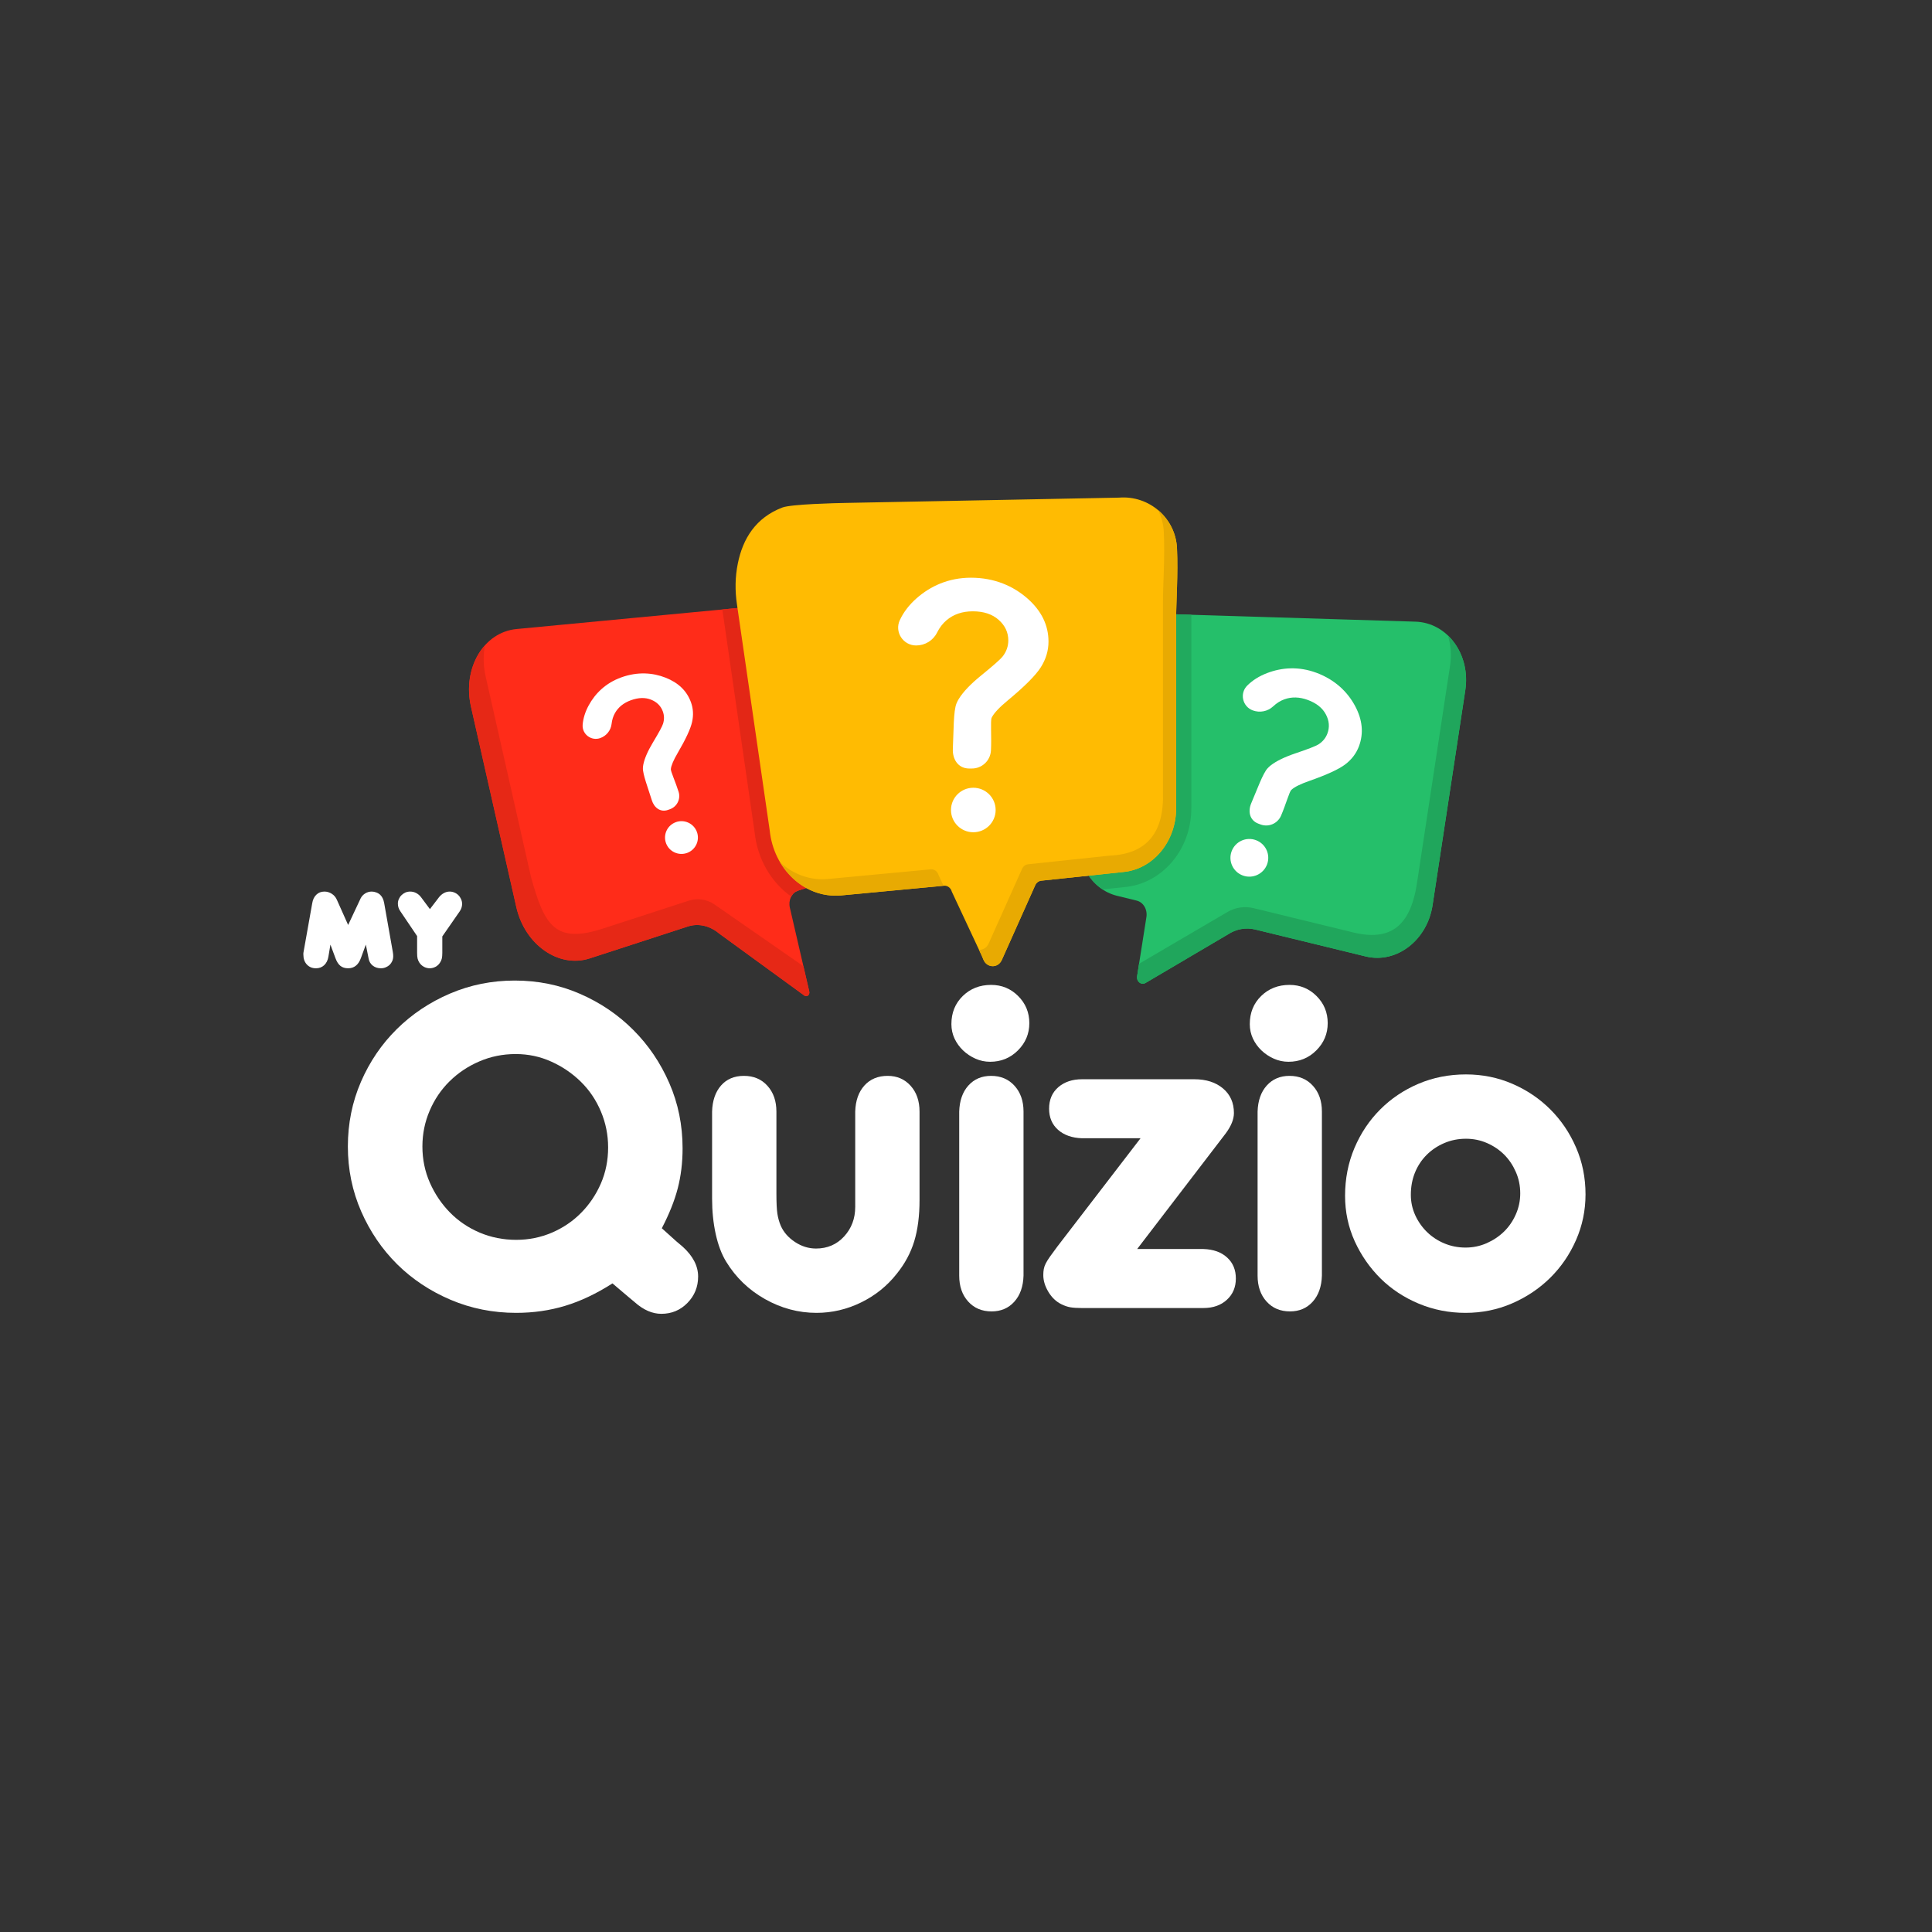 <svg xmlns="http://www.w3.org/2000/svg" xmlns:xlink="http://www.w3.org/1999/xlink" width="500" zoomAndPan="magnify" viewBox="0 0 375 375" height="500" preserveAspectRatio="xMidYMid meet" version="1.0"><rect x="0" y="0" width="375" height="375" fill="#333333" stroke="none"/><defs><g/><clipPath id="9a612222f1"><path d="M 91 117 L 165 117 L 165 193.613 L 91 193.613 Z M 91 117 " clip-rule="nonzero"/></clipPath><clipPath id="3568fb32f6"><path d="M 91 125 L 158 125 L 158 193.613 L 91 193.613 Z M 91 125 " clip-rule="nonzero"/></clipPath><clipPath id="02646d037a"><path d="M 142 96.113 L 229 96.113 L 229 188 L 142 188 Z M 142 96.113 " clip-rule="nonzero"/></clipPath></defs><g clip-path="url(#9a612222f1)"><path fill="#ff2c19" d="M 146.215 117.727 L 100.273 122.094 C 93.855 122.703 89.73 129.715 91.414 137.156 L 100.219 176.07 C 101.875 183.391 108.449 187.98 114.469 186.023 L 133.523 179.828 C 135.543 179.172 137.777 179.676 139.574 181.188 L 156.113 193.23 C 156.629 193.605 157.23 193.105 157.074 192.434 L 153.316 176.199 C 152.977 174.727 153.652 173.285 154.863 172.891 L 158.371 171.75 C 163.055 170.227 165.66 164.652 164.344 158.965 L 156.863 126.652 C 155.582 121.117 150.996 117.27 146.215 117.727 " fill-opacity="1" fill-rule="nonzero"/></g><g clip-path="url(#3568fb32f6)"><path fill="#e62816" d="M 157.074 192.434 L 155.941 187.535 L 138.68 175.555 C 137.223 174.543 135.371 174.273 133.684 174.82 L 117.312 180.145 C 107.785 183.301 105.695 179.75 103.059 170.191 L 94.258 131.277 C 93.785 129.188 93.77 127.137 94.133 125.246 C 91.559 128.105 90.371 132.551 91.414 137.156 L 100.219 176.07 C 101.875 183.391 108.449 187.98 114.469 186.023 L 133.523 179.828 C 135.539 179.172 137.777 179.676 139.574 181.188 L 156.113 193.23 C 156.629 193.605 157.23 193.105 157.074 192.434 " fill-opacity="1" fill-rule="nonzero"/></g><path fill="#25bf6a" d="M 274.73 120.664 L 225.109 119.137 C 220.055 118.98 215.559 123.109 214.676 128.723 L 209.512 161.48 C 208.605 167.246 211.801 172.656 216.844 173.883 L 220.621 174.805 C 221.926 175.125 222.75 176.523 222.516 178.016 L 220.711 189.469 C 220.547 190.512 221.5 191.281 222.348 190.793 L 238.344 181.367 C 239.934 180.328 241.809 179.973 243.594 180.406 L 265.094 185.648 C 271.043 187.098 277.023 182.512 278.059 175.703 L 284.414 133.969 C 285.465 127.051 280.961 120.855 274.73 120.664 " fill-opacity="1" fill-rule="nonzero"/><path fill="#20a65c" d="M 281.027 123.332 C 281.598 125.125 281.777 127.121 281.461 129.184 L 275.109 170.918 C 273.926 179.504 270.176 182.992 262.145 180.859 L 243.309 176.27 C 241.598 175.852 239.793 176.117 238.273 177.004 L 221.09 187.07 L 220.711 189.469 C 220.547 190.512 221.5 191.281 222.348 190.793 L 238.344 181.367 C 239.934 180.328 241.809 179.973 243.594 180.406 L 265.094 185.648 C 271.043 187.098 277.023 182.512 278.059 175.703 L 284.414 133.969 C 285.055 129.758 283.637 125.816 281.027 123.332 " fill-opacity="1" fill-rule="nonzero"/><path fill="#e3e3e3" d="M 153.57 174.016 C 153.855 173.48 154.301 173.074 154.863 172.891 L 154.887 172.883 C 154.176 173.148 153.934 173.449 153.57 174.016 M 155.371 172.727 L 155.379 172.723 L 155.371 172.723 C 155.371 172.723 155.371 172.727 155.371 172.727 M 156.492 172.359 L 158.371 171.75 C 163.055 170.227 165.66 164.652 164.344 158.965 L 156.863 126.652 C 155.891 122.449 153.016 119.223 149.594 118.109 L 223.98 119.172 C 219.398 119.609 215.492 123.531 214.676 128.723 L 209.512 161.48 C 209.02 164.621 209.742 167.652 211.316 169.961 L 156.492 172.359 M 213.156 172.008 C 212.496 171.457 211.91 170.82 211.418 170.109 C 211.918 170.82 212.504 171.461 213.156 172.008 M 231.246 119.324 L 228.297 119.234 L 231.246 119.324 M 140.207 118.297 L 143.145 118.016 L 140.207 118.297 " fill-opacity="1" fill-rule="nonzero"/><path fill="#e32716" d="M 153.57 174.016 C 149.73 171.301 147.023 166.812 146.469 161.531 L 140.207 118.297 L 143.145 118.016 L 149.594 118.109 C 153.016 119.223 155.891 122.449 156.863 126.652 L 164.344 158.965 C 165.66 164.652 163.055 170.227 158.371 171.75 L 156.492 172.359 L 156.48 172.359 L 155.379 172.723 L 155.371 172.727 C 155.188 172.777 155.027 172.828 154.887 172.883 L 154.863 172.891 C 154.301 173.074 153.855 173.48 153.57 174.016 " fill-opacity="1" fill-rule="nonzero"/><path fill="#21aa5e" d="M 213.996 172.637 L 213.785 172.488 C 213.57 172.336 213.359 172.176 213.156 172.008 C 212.504 171.461 211.918 170.82 211.418 170.109 C 211.383 170.062 211.352 170.012 211.316 169.961 C 209.742 167.652 209.02 164.621 209.512 161.48 L 214.676 128.723 C 215.492 123.531 219.398 119.609 223.98 119.172 L 228.297 119.234 L 231.246 119.324 C 231.242 119.543 231.238 119.754 231.238 119.949 L 231.238 156.875 C 231.238 160.707 229.938 164.375 227.566 167.207 C 225.137 170.109 221.816 171.879 218.211 172.188 L 213.996 172.637 " fill-opacity="1" fill-rule="nonzero"/><g clip-path="url(#02646d037a)"><path fill="#ffbb02" d="M 228.453 106.422 C 228.184 100.566 223.059 96.117 217.195 96.59 L 164.105 97.617 C 162.27 97.652 153.582 97.852 151.871 98.504 C 146.668 100.484 144.188 104.566 143.215 109.355 C 142.68 111.965 142.648 114.648 143.039 117.281 L 149.398 161.168 C 150.164 168.695 156.184 174.387 163.176 173.809 L 183.227 171.918 C 183.914 171.859 184.547 172.34 184.746 173.074 L 190.574 185.531 C 190.684 185.766 190.773 186.004 190.871 186.242 C 191.531 187.898 193.703 188.012 194.461 186.312 L 200.93 171.84 C 201.156 171.332 201.602 170.992 202.109 170.941 L 217.93 169.262 C 223.773 168.777 228.289 163.375 228.289 156.875 L 228.289 119.949 C 228.289 116.898 228.684 111.387 228.453 106.422 " fill-opacity="1" fill-rule="nonzero"/></g><path fill="#e8aa02" d="M 182.188 169.891 C 181.988 169.156 181.355 168.676 180.668 168.734 L 160.613 170.621 C 157.129 170.914 153.883 169.641 151.41 167.359 C 153.887 171.559 158.293 174.211 163.176 173.809 L 183.141 171.926 L 182.188 169.891 " fill-opacity="1" fill-rule="nonzero"/><path fill="#e8aa02" d="M 228.453 106.422 C 228.316 103.418 226.898 100.781 224.762 98.996 C 225.422 100.27 225.824 101.703 225.895 103.234 C 226.125 108.203 225.73 113.715 225.73 116.766 L 225.73 153.691 C 226.004 161.766 222.48 165.766 215.371 166.078 L 199.551 167.754 C 199.043 167.809 198.598 168.148 198.375 168.656 L 191.902 183.125 C 191.516 183.996 190.758 184.391 190.02 184.348 L 190.574 185.531 C 190.684 185.766 190.773 186.004 190.871 186.242 C 191.531 187.898 193.703 188.012 194.461 186.312 L 200.93 171.84 C 201.156 171.332 201.602 170.992 202.109 170.941 L 217.93 169.262 C 223.773 168.777 228.289 163.375 228.289 156.875 L 228.289 119.949 C 228.289 116.898 228.684 111.387 228.453 106.422 " fill-opacity="1" fill-rule="nonzero"/><path fill="#ffffff" d="M 199.441 116.176 C 196.727 113.785 193.059 112.133 188.465 112.133 C 184.098 112.133 180.586 113.77 177.902 116.133 C 176.465 117.398 175.383 118.809 174.656 120.363 C 173.582 122.656 175.285 125.285 177.824 125.285 C 179.535 125.285 181.113 124.328 181.875 122.801 C 182.367 121.816 182.98 121.016 183.723 120.387 C 185.09 119.234 186.789 118.656 188.82 118.656 C 190.926 118.656 192.602 119.211 193.844 120.316 C 195.09 121.422 195.711 122.754 195.711 124.301 C 195.711 125.418 195.359 126.441 194.656 127.367 C 194.203 127.953 192.805 129.191 190.473 131.082 C 188.402 132.758 186.945 134.285 186.098 135.664 C 185.93 135.938 185.789 136.219 185.664 136.512 C 185.039 137.984 185.109 142.059 184.949 145.305 C 184.844 147.387 185.977 149.137 188.066 149.168 L 188.594 149.168 C 190.586 149.195 192.242 147.645 192.344 145.66 C 192.48 142.961 192.215 139.859 192.48 139.309 C 192.887 138.457 193.934 137.332 195.625 135.934 C 198.891 133.227 201.02 131.09 202.016 129.523 C 203.012 127.953 203.512 126.289 203.512 124.531 C 203.512 121.352 202.152 118.57 199.441 116.176 " fill-opacity="1" fill-rule="nonzero"/><path fill="#ffffff" d="M 184.586 157.223 C 184.586 154.836 186.527 152.902 188.918 152.902 L 188.922 152.902 C 191.312 152.902 193.254 154.836 193.254 157.223 C 193.254 159.605 191.312 161.539 188.922 161.539 L 188.918 161.539 C 186.527 161.539 184.586 159.605 184.586 157.223 " fill-opacity="1" fill-rule="nonzero"/><path fill="#ffffff" d="M 263.016 137.02 C 261.57 134.32 259.148 131.934 255.504 130.582 C 252.039 129.297 248.766 129.562 245.934 130.648 C 244.418 131.227 243.145 132.027 242.105 133.051 C 240.57 134.555 241.145 137.141 243.16 137.887 C 244.52 138.391 246.055 138.098 247.113 137.109 C 247.793 136.473 248.52 136.016 249.293 135.738 C 250.723 135.223 252.238 135.266 253.852 135.863 C 255.523 136.484 256.691 137.414 257.348 138.66 C 258.008 139.902 258.109 141.141 257.648 142.371 C 257.316 143.258 256.734 143.965 255.902 144.492 C 255.367 144.824 253.895 145.398 251.48 146.211 C 249.34 146.934 247.73 147.715 246.648 148.562 C 246.438 148.727 246.238 148.91 246.055 149.105 C 245.121 150.094 243.969 153.344 242.879 155.875 C 242.18 157.496 242.559 159.219 244.211 159.855 L 244.629 160.012 C 246.203 160.621 247.973 159.875 248.645 158.332 C 249.555 156.23 250.258 153.691 250.633 153.332 C 251.211 152.773 252.375 152.191 254.133 151.578 C 257.523 150.391 259.848 149.32 261.105 148.371 C 262.363 147.418 263.25 146.242 263.773 144.848 C 264.715 142.324 264.461 139.715 263.016 137.02 " fill-opacity="1" fill-rule="nonzero"/><path fill="#ffffff" d="M 239.059 165.227 C 239.766 163.332 241.879 162.367 243.777 163.074 C 245.68 163.777 246.645 165.883 245.938 167.777 C 245.23 169.668 243.117 170.633 241.219 169.93 C 239.316 169.223 238.352 167.117 239.059 165.227 " fill-opacity="1" fill-rule="nonzero"/><path fill="#ffffff" d="M 129.184 131.535 C 126.703 130.559 123.746 130.336 120.57 131.488 C 117.551 132.582 115.531 134.598 114.273 136.902 C 113.598 138.141 113.203 139.387 113.094 140.645 C 112.93 142.5 114.773 143.891 116.531 143.254 C 117.715 142.824 118.562 141.77 118.707 140.52 C 118.797 139.719 119.02 139.008 119.375 138.387 C 120.027 137.246 121.059 136.422 122.465 135.914 C 123.922 135.387 125.219 135.348 126.359 135.801 C 127.5 136.254 128.266 137.02 128.656 138.09 C 128.938 138.863 128.953 139.66 128.699 140.477 C 128.535 140.996 127.883 142.203 126.742 144.094 C 125.734 145.773 125.113 147.195 124.875 148.363 C 124.828 148.59 124.801 148.824 124.789 149.059 C 124.73 150.234 125.805 153.031 126.516 155.32 C 126.969 156.785 128.195 157.715 129.648 157.207 L 130.012 157.078 C 131.398 156.598 132.152 155.109 131.723 153.711 C 131.133 151.809 130.168 149.73 130.211 149.281 C 130.277 148.594 130.719 147.551 131.535 146.16 C 133.109 143.469 134.043 141.457 134.336 140.121 C 134.629 138.785 134.555 137.512 134.109 136.293 C 133.309 134.094 131.664 132.508 129.184 131.535 " fill-opacity="1" fill-rule="nonzero"/><path fill="#ffffff" d="M 129.273 163.656 C 128.672 162.004 129.523 160.18 131.184 159.582 L 131.184 159.578 C 132.84 158.98 134.668 159.832 135.27 161.48 C 135.875 163.133 135.02 164.957 133.363 165.555 C 131.707 166.156 129.875 165.305 129.273 163.656 " fill-opacity="1" fill-rule="nonzero"/><g fill="#ffffff" fill-opacity="1"><g transform="translate(64.708, 253.887)"><g><path d="M 57.266 -2.156 L 54.172 -4.781 C 51.047 -2.781 47.977 -1.328 44.969 -0.422 C 41.969 0.484 38.805 0.938 35.484 0.938 C 30.984 0.938 26.742 0.094 22.766 -1.594 C 18.797 -3.281 15.336 -5.578 12.391 -8.484 C 9.453 -11.398 7.117 -14.828 5.391 -18.766 C 3.672 -22.711 2.812 -26.91 2.812 -31.359 C 2.812 -35.805 3.656 -39.984 5.344 -43.891 C 7.039 -47.805 9.359 -51.219 12.297 -54.125 C 15.242 -57.039 18.688 -59.344 22.625 -61.031 C 26.57 -62.719 30.766 -63.562 35.203 -63.562 C 39.711 -63.562 43.938 -62.703 47.875 -60.984 C 51.82 -59.266 55.266 -56.93 58.203 -53.984 C 61.148 -51.047 63.484 -47.602 65.203 -43.656 C 66.922 -39.719 67.781 -35.492 67.781 -30.984 C 67.781 -28.234 67.469 -25.648 66.844 -23.234 C 66.219 -20.828 65.188 -18.242 63.75 -15.484 L 66.562 -12.953 L 67.781 -11.922 C 69.789 -10.109 70.797 -8.172 70.797 -6.109 C 70.797 -4.098 70.102 -2.391 68.719 -0.984 C 67.344 0.422 65.656 1.125 63.656 1.125 C 61.906 1.125 60.188 0.375 58.5 -1.125 Z M 35.391 -49.297 C 32.891 -49.297 30.539 -48.82 28.344 -47.875 C 26.156 -46.938 24.234 -45.656 22.578 -44.031 C 20.922 -42.406 19.625 -40.492 18.688 -38.297 C 17.75 -36.109 17.281 -33.797 17.281 -31.359 C 17.281 -28.859 17.766 -26.508 18.734 -24.312 C 19.703 -22.125 21 -20.203 22.625 -18.547 C 24.25 -16.891 26.172 -15.586 28.391 -14.641 C 30.617 -13.703 32.984 -13.234 35.484 -13.234 C 37.93 -13.234 40.25 -13.703 42.438 -14.641 C 44.625 -15.586 46.516 -16.875 48.109 -18.5 C 49.711 -20.125 50.984 -22.016 51.922 -24.172 C 52.859 -26.336 53.328 -28.672 53.328 -31.172 C 53.328 -33.609 52.859 -35.938 51.922 -38.156 C 50.984 -40.383 49.68 -42.312 48.016 -43.938 C 46.359 -45.562 44.453 -46.859 42.297 -47.828 C 40.141 -48.805 37.836 -49.297 35.391 -49.297 Z M 35.391 -49.297 "/></g></g></g><g fill="#ffffff" fill-opacity="1"><g transform="translate(132.857, 253.887)"><g><path d="M 33.141 -21.969 L 33.141 -38.125 C 33.203 -40.25 33.797 -41.938 34.922 -43.188 C 36.055 -44.438 37.562 -45.062 39.438 -45.062 C 41.25 -45.062 42.734 -44.422 43.891 -43.141 C 45.047 -41.859 45.625 -40.188 45.625 -38.125 L 45.625 -20.938 C 45.625 -17.875 45.281 -15.211 44.594 -12.953 C 43.906 -10.703 42.781 -8.609 41.219 -6.672 C 39.344 -4.285 37.023 -2.422 34.266 -1.078 C 31.516 0.266 28.633 0.938 25.625 0.938 C 22.125 0.938 18.789 0.047 15.625 -1.734 C 12.469 -3.516 9.953 -5.941 8.078 -9.016 C 7.203 -10.453 6.531 -12.234 6.062 -14.359 C 5.594 -16.492 5.359 -18.781 5.359 -21.219 L 5.359 -38.125 C 5.422 -40.25 6 -41.938 7.094 -43.188 C 8.188 -44.438 9.672 -45.062 11.547 -45.062 C 13.422 -45.062 14.938 -44.422 16.094 -43.141 C 17.258 -41.859 17.844 -40.188 17.844 -38.125 L 17.844 -22.344 C 17.844 -20.469 17.906 -19.125 18.031 -18.312 C 18.156 -17.5 18.375 -16.719 18.688 -15.969 C 19.25 -14.707 20.172 -13.656 21.453 -12.812 C 22.734 -11.969 24.094 -11.547 25.531 -11.547 C 27.727 -11.547 29.547 -12.328 30.984 -13.891 C 32.422 -15.461 33.141 -17.375 33.141 -19.625 Z M 33.141 -21.969 "/></g></g></g><g fill="#ffffff" fill-opacity="1"><g transform="translate(180.354, 253.887)"><g><path d="M 5.828 -7.703 L 5.828 -38.125 C 5.891 -40.25 6.484 -41.938 7.609 -43.188 C 8.734 -44.438 10.203 -45.062 12.016 -45.062 C 13.891 -45.062 15.406 -44.422 16.562 -43.141 C 17.727 -41.859 18.312 -40.188 18.312 -38.125 L 18.312 -6.297 C 18.25 -4.16 17.648 -2.469 16.516 -1.219 C 15.391 0.031 13.922 0.656 12.109 0.656 C 10.234 0.656 8.719 0.016 7.562 -1.266 C 6.406 -2.547 5.828 -4.223 5.828 -6.297 Z M 12.016 -62.719 C 14.078 -62.719 15.828 -62 17.266 -60.562 C 18.711 -59.125 19.438 -57.367 19.438 -55.297 C 19.438 -53.234 18.695 -51.469 17.219 -50 C 15.75 -48.531 13.953 -47.797 11.828 -47.797 C 10.828 -47.797 9.875 -48 8.969 -48.406 C 8.062 -48.812 7.266 -49.344 6.578 -50 C 5.891 -50.656 5.336 -51.422 4.922 -52.297 C 4.516 -53.172 4.312 -54.109 4.312 -55.109 C 4.312 -57.305 5.047 -59.125 6.516 -60.562 C 7.992 -62 9.828 -62.719 12.016 -62.719 Z M 12.016 -62.719 "/></g></g></g><g fill="#ffffff" fill-opacity="1"><g transform="translate(200.629, 253.887)"><g><path d="M 9.297 0 C 8.422 0 7.703 -0.047 7.141 -0.141 C 6.578 -0.234 5.984 -0.438 5.359 -0.75 C 4.348 -1.25 3.516 -2.047 2.859 -3.141 C 2.203 -4.234 1.875 -5.316 1.875 -6.391 C 1.875 -6.828 1.906 -7.219 1.969 -7.562 C 2.031 -7.906 2.156 -8.266 2.344 -8.641 C 2.531 -9.016 2.812 -9.469 3.188 -10 C 3.562 -10.531 4.031 -11.172 4.594 -11.922 L 20.75 -32.953 L 9.391 -32.953 C 7.453 -33.016 5.898 -33.562 4.734 -34.594 C 3.578 -35.625 3 -36.988 3 -38.688 C 3 -40.438 3.594 -41.828 4.781 -42.859 C 5.977 -43.891 7.516 -44.406 9.391 -44.406 L 31.172 -44.406 C 33.484 -44.406 35.344 -43.812 36.75 -42.625 C 38.164 -41.438 38.875 -39.844 38.875 -37.844 C 38.875 -36.645 38.344 -35.328 37.281 -33.891 L 20.094 -11.453 L 32.953 -11.453 C 34.891 -11.391 36.422 -10.844 37.547 -9.812 C 38.68 -8.781 39.25 -7.422 39.25 -5.734 C 39.25 -4.035 38.664 -2.656 37.5 -1.594 C 36.344 -0.531 34.828 0 32.953 0 Z M 9.297 0 "/></g></g></g><g fill="#ffffff" fill-opacity="1"><g transform="translate(238.27, 253.887)"><g><path d="M 5.828 -7.703 L 5.828 -38.125 C 5.891 -40.25 6.484 -41.938 7.609 -43.188 C 8.734 -44.438 10.203 -45.062 12.016 -45.062 C 13.891 -45.062 15.406 -44.422 16.562 -43.141 C 17.727 -41.859 18.312 -40.188 18.312 -38.125 L 18.312 -6.297 C 18.25 -4.16 17.648 -2.469 16.516 -1.219 C 15.391 0.031 13.922 0.656 12.109 0.656 C 10.234 0.656 8.719 0.016 7.562 -1.266 C 6.406 -2.547 5.828 -4.223 5.828 -6.297 Z M 12.016 -62.719 C 14.078 -62.719 15.828 -62 17.266 -60.562 C 18.711 -59.125 19.438 -57.367 19.438 -55.297 C 19.438 -53.234 18.695 -51.469 17.219 -50 C 15.75 -48.531 13.953 -47.797 11.828 -47.797 C 10.828 -47.797 9.875 -48 8.969 -48.406 C 8.062 -48.812 7.266 -49.344 6.578 -50 C 5.891 -50.656 5.336 -51.422 4.922 -52.297 C 4.516 -53.172 4.312 -54.109 4.312 -55.109 C 4.312 -57.305 5.047 -59.125 6.516 -60.562 C 7.992 -62 9.828 -62.719 12.016 -62.719 Z M 12.016 -62.719 "/></g></g></g><g fill="#ffffff" fill-opacity="1"><g transform="translate(258.546, 253.887)"><g><path d="M 26 -45.344 C 29.195 -45.344 32.203 -44.734 35.016 -43.516 C 37.836 -42.297 40.297 -40.633 42.391 -38.531 C 44.484 -36.438 46.141 -33.984 47.359 -31.172 C 48.586 -28.359 49.203 -25.32 49.203 -22.062 C 49.203 -18.938 48.586 -15.977 47.359 -13.188 C 46.141 -10.406 44.469 -7.961 42.344 -5.859 C 40.219 -3.766 37.742 -2.109 34.922 -0.891 C 32.109 0.328 29.102 0.938 25.906 0.938 C 22.719 0.938 19.695 0.344 16.844 -0.844 C 14 -2.031 11.531 -3.656 9.438 -5.719 C 7.344 -7.789 5.664 -10.203 4.406 -12.953 C 3.156 -15.711 2.531 -18.656 2.531 -21.781 C 2.531 -25.102 3.141 -28.203 4.359 -31.078 C 5.586 -33.953 7.25 -36.438 9.344 -38.531 C 11.438 -40.633 13.906 -42.297 16.75 -43.516 C 19.602 -44.734 22.688 -45.344 26 -45.344 Z M 26 -32.859 C 24.5 -32.859 23.094 -32.578 21.781 -32.016 C 20.469 -31.453 19.328 -30.688 18.359 -29.719 C 17.391 -28.75 16.633 -27.602 16.094 -26.281 C 15.562 -24.969 15.297 -23.531 15.297 -21.969 C 15.297 -20.594 15.578 -19.281 16.141 -18.031 C 16.711 -16.781 17.484 -15.68 18.453 -14.734 C 19.422 -13.797 20.547 -13.062 21.828 -12.531 C 23.109 -12 24.469 -11.734 25.906 -11.734 C 27.352 -11.734 28.719 -12.016 30 -12.578 C 31.281 -13.141 32.406 -13.891 33.375 -14.828 C 34.344 -15.773 35.109 -16.891 35.672 -18.172 C 36.242 -19.453 36.531 -20.812 36.531 -22.25 C 36.531 -23.75 36.242 -25.141 35.672 -26.422 C 35.109 -27.711 34.359 -28.828 33.422 -29.766 C 32.484 -30.703 31.375 -31.453 30.094 -32.016 C 28.812 -32.578 27.445 -32.859 26 -32.859 Z M 26 -32.859 "/></g></g></g><g fill="#ffffff" fill-opacity="1"><g transform="translate(58.354, 187.834)"><g><path d="M 12.656 -4.484 L 11.703 -1.891 C 11.223 -0.555 10.395 0.109 9.219 0.109 C 8.613 0.109 8.113 -0.047 7.719 -0.359 C 7.32 -0.68 7 -1.188 6.75 -1.875 L 5.781 -4.484 L 5.391 -2.156 C 5.273 -1.445 5 -0.891 4.562 -0.484 C 4.133 -0.086 3.602 0.109 2.969 0.109 C 2.25 0.109 1.66 -0.133 1.203 -0.625 C 0.754 -1.113 0.531 -1.75 0.531 -2.531 C 0.531 -2.633 0.531 -2.734 0.531 -2.828 C 0.539 -2.922 0.555 -3.02 0.578 -3.125 L 2.25 -12.516 C 2.363 -13.223 2.629 -13.773 3.047 -14.172 C 3.461 -14.578 3.988 -14.781 4.625 -14.781 C 5.133 -14.781 5.613 -14.633 6.062 -14.344 C 6.508 -14.051 6.836 -13.656 7.047 -13.156 L 9.219 -8.297 L 11.656 -13.484 C 11.852 -13.867 12.145 -14.18 12.531 -14.422 C 12.914 -14.66 13.336 -14.781 13.797 -14.781 C 14.086 -14.781 14.383 -14.723 14.688 -14.609 C 15 -14.492 15.258 -14.332 15.469 -14.125 C 15.676 -13.914 15.832 -13.691 15.938 -13.453 C 16.051 -13.223 16.145 -12.91 16.219 -12.516 L 17.891 -3.062 C 17.922 -2.895 17.941 -2.742 17.953 -2.609 C 17.961 -2.484 17.969 -2.363 17.969 -2.25 C 17.969 -1.906 17.906 -1.586 17.781 -1.297 C 17.656 -1.016 17.488 -0.77 17.281 -0.562 C 17.07 -0.363 16.816 -0.203 16.516 -0.078 C 16.223 0.047 15.914 0.109 15.594 0.109 C 14.977 0.109 14.453 -0.055 14.016 -0.391 C 13.578 -0.734 13.305 -1.18 13.203 -1.734 Z M 12.656 -4.484 "/></g></g></g><g fill="#ffffff" fill-opacity="1"><g transform="translate(76.852, 187.834)"><g><path d="M 4.109 -6.141 L 0.859 -10.953 C 0.535 -11.41 0.375 -11.906 0.375 -12.438 C 0.375 -12.75 0.438 -13.047 0.562 -13.328 C 0.688 -13.617 0.859 -13.867 1.078 -14.078 C 1.297 -14.297 1.547 -14.469 1.828 -14.594 C 2.117 -14.719 2.43 -14.781 2.766 -14.781 C 3.191 -14.781 3.586 -14.68 3.953 -14.484 C 4.328 -14.285 4.645 -14.004 4.906 -13.641 L 6.594 -11.375 L 8.375 -13.703 C 8.656 -14.047 8.973 -14.312 9.328 -14.5 C 9.68 -14.688 10.047 -14.781 10.422 -14.781 C 10.742 -14.781 11.051 -14.719 11.344 -14.594 C 11.645 -14.469 11.906 -14.297 12.125 -14.078 C 12.344 -13.859 12.516 -13.602 12.641 -13.312 C 12.773 -13.02 12.844 -12.711 12.844 -12.391 C 12.844 -11.898 12.695 -11.43 12.406 -10.984 L 9 -6.078 L 9 -2.875 C 9 -2.426 8.969 -2.066 8.906 -1.797 C 8.852 -1.535 8.742 -1.281 8.578 -1.031 C 8.367 -0.676 8.078 -0.395 7.703 -0.188 C 7.336 0.008 6.957 0.109 6.562 0.109 C 6.164 0.109 5.781 0.008 5.406 -0.188 C 5.039 -0.395 4.75 -0.672 4.531 -1.016 C 4.375 -1.266 4.266 -1.52 4.203 -1.781 C 4.141 -2.039 4.109 -2.406 4.109 -2.875 Z M 4.109 -6.141 "/></g></g></g></svg>